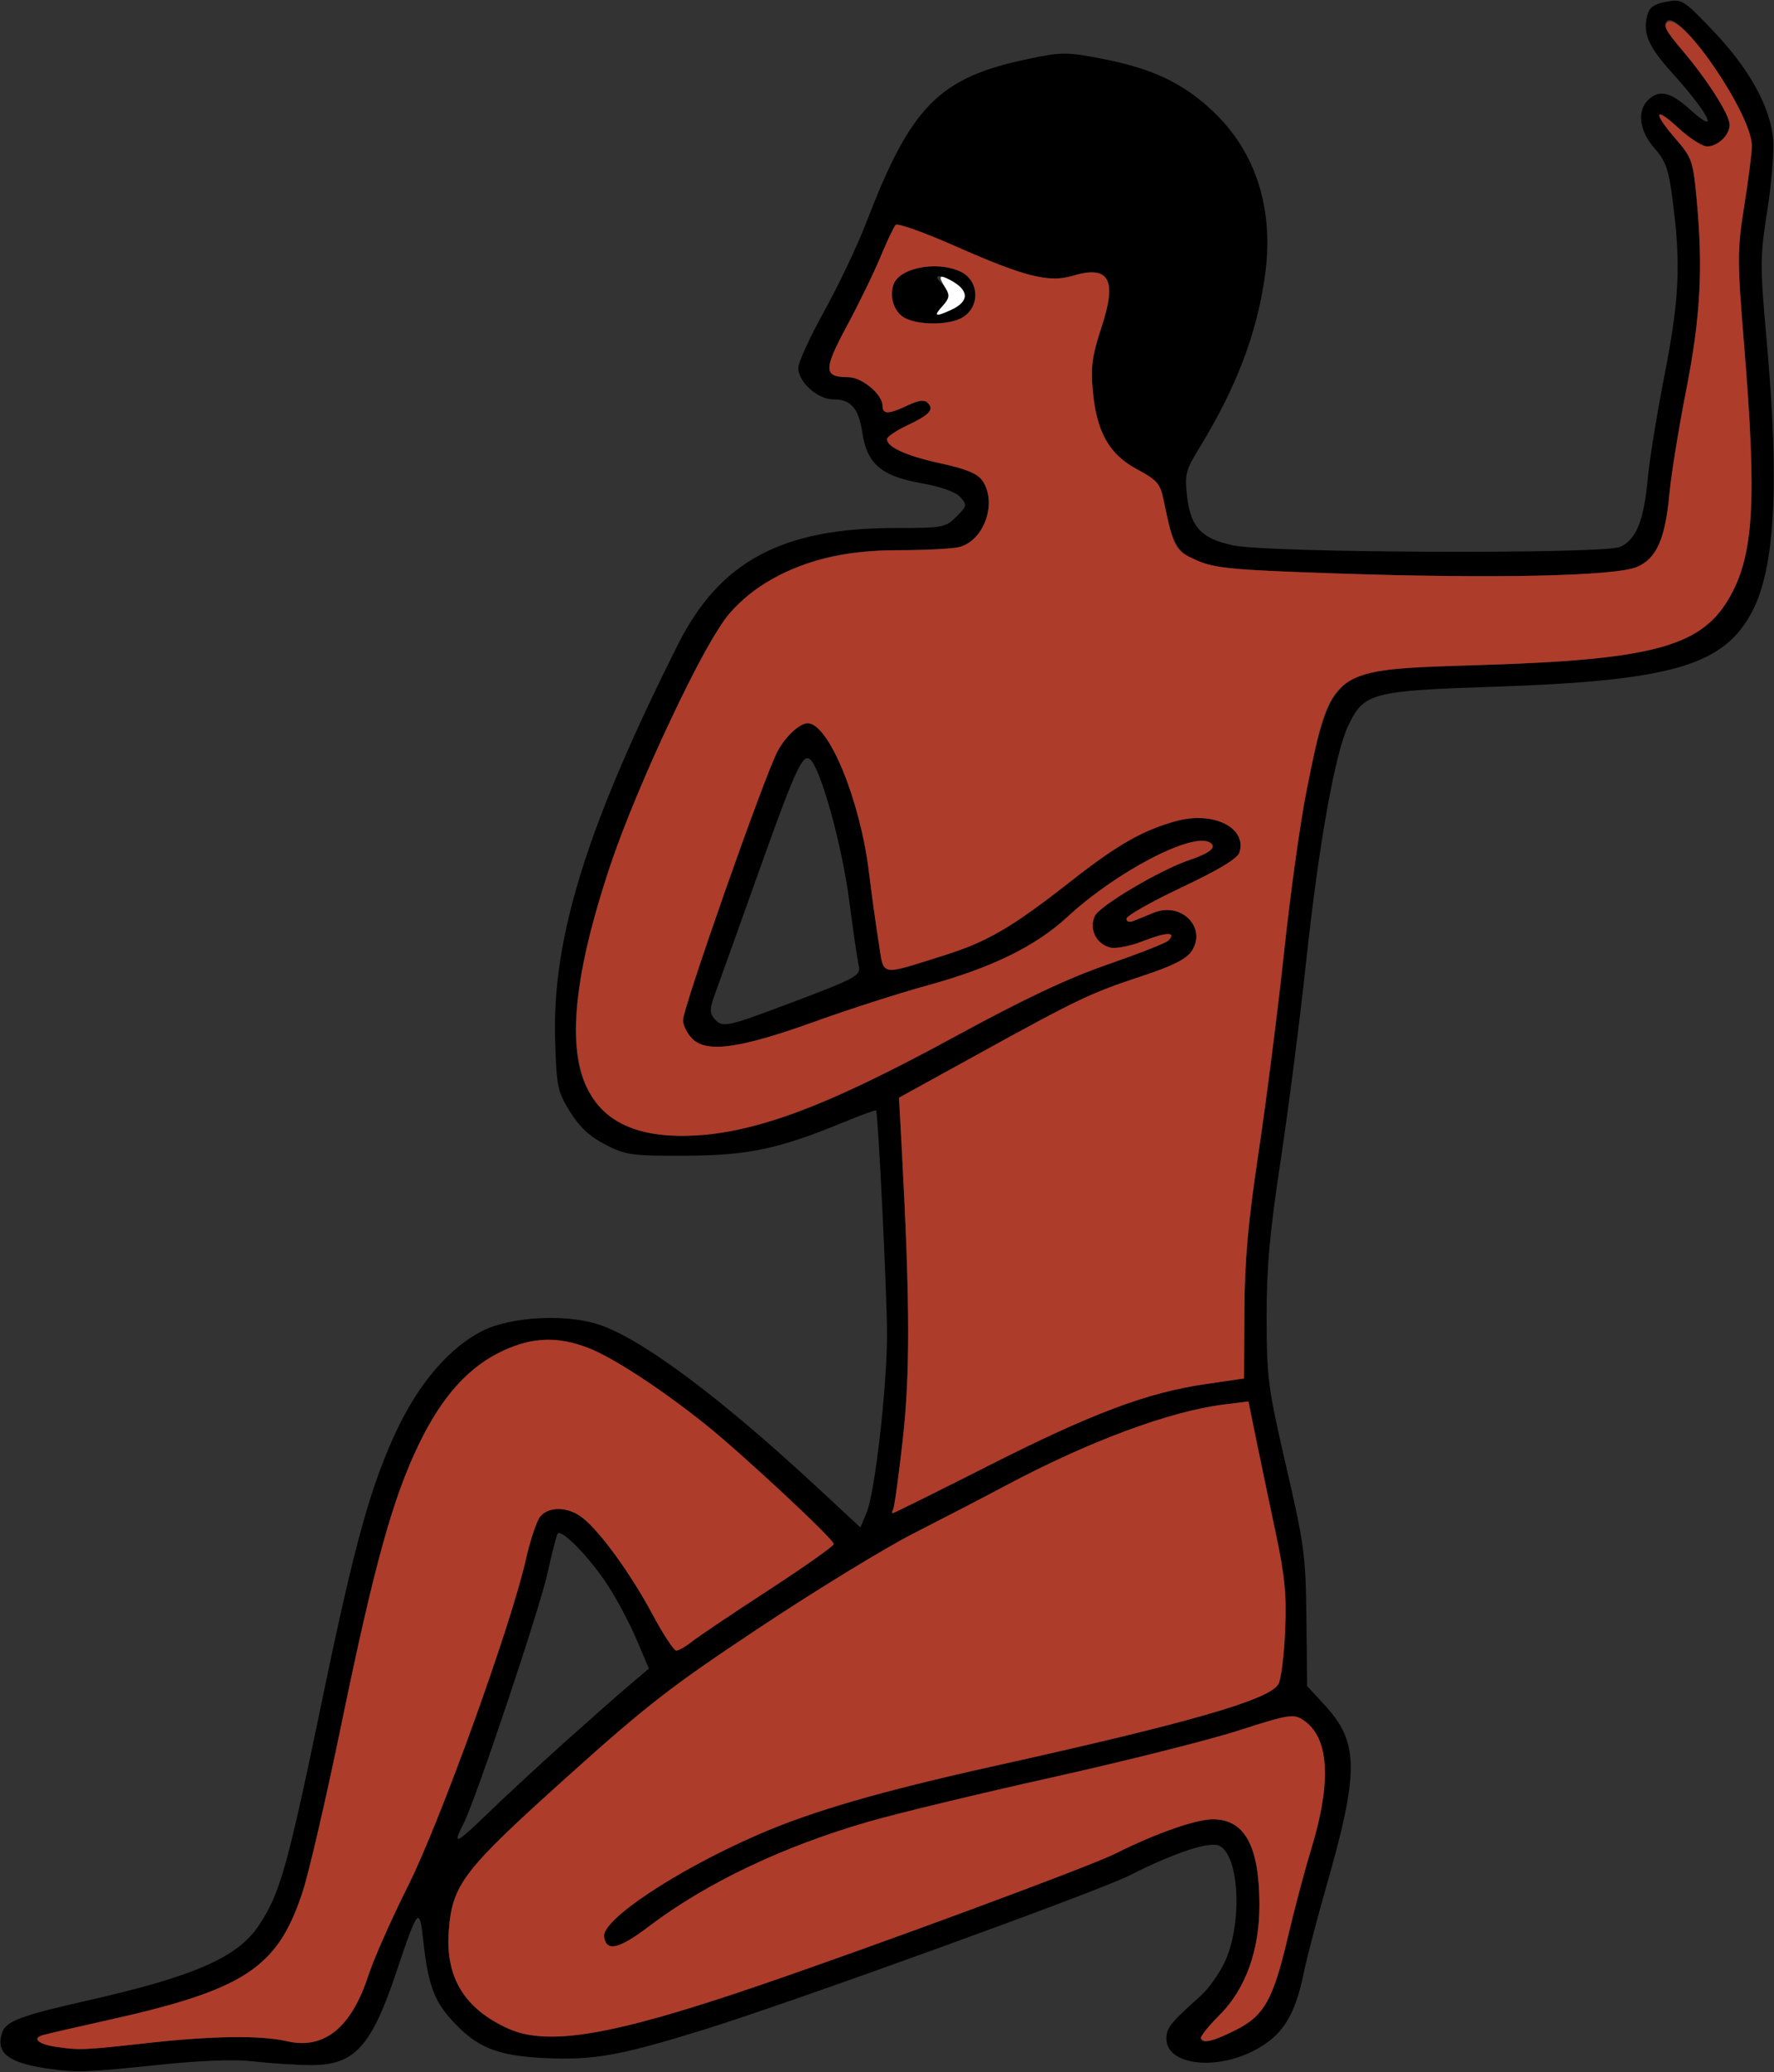 <?xml version="1.0" encoding="UTF-8" standalone="no"?>
<!DOCTYPE svg PUBLIC "-//W3C//DTD SVG 1.1//EN"
"http://www.w3.org/Graphics/SVG/1.1/DTD/svg11.dtd">
<svg width="514px" height="600px"
xmlns="http://www.w3.org/2000/svg" version="1.1">
<rect width="100%" height="100%" fill="#333333" stroke="none"/>
<g transform="translate(0000, 0000) scale(1, 1)">
<path fill="#000000" stroke="none" d="
M 14.78 599.09
C 2.53 597.42 -1.31 594.58 0.58 588.63
C 1.64 585.26 5.94 583.63 24.99 579.33
C 56.21 572.29 68.80 566.79 74.98 557.54
C 81.20 548.21 83.29 540.75 93.78 490.15
C 102.76 446.90 107.49 429.91 114.99 414.04
C 121.46 400.39 130.26 390.18 139.69 385.40
C 147.92 381.21 163.91 380.34 173.54 383.54
C 185.93 387.65 208.35 404.34 236.31 430.23
L 249.30 442.27
L 251.11 437.94
C 253.49 432.24 257.00 401.60 257.01 386.47
C 257.01 375.06 254.43 322.20 253.84 321.51
C 253.68 321.33 249.39 322.90 244.30 324.99
C 225.65 332.69 216.65 334.57 198.51 334.64
C 183.02 334.69 181.29 334.45 175.38 331.41
C 170.85 329.07 167.89 326.31 165.14 321.87
C 161.51 316.02 161.24 314.67 160.84 300.75
C 160.00 271.43 170.13 238.93 196.49 186.51
C 208.54 162.57 226.57 152.89 259.20 152.89
C 273.17 152.89 273.96 152.75 277.11 149.60
C 280.22 146.49 280.27 146.18 278.23 143.92
C 276.88 142.43 272.57 140.90 266.84 139.89
C 255.39 137.86 251.22 134.30 249.88 125.41
C 248.80 118.20 246.59 115.63 241.43 115.63
C 236.86 115.63 231.30 110.61 231.30 106.50
C 231.30 104.94 234.69 97.54 238.84 90.05
C 242.99 82.57 248.51 70.96 251.08 64.24
C 263.96 30.68 272.11 22.47 297.75 17.10
C 307.64 15.03 309.00 15.03 319.35 17.02
C 333.83 19.81 342.81 24.06 351.45 32.22
C 364.04 44.15 369.26 60.82 366.46 80.21
C 364.04 96.94 358.16 112.28 347.46 129.76
C 343.49 136.25 343.20 137.41 343.97 143.85
C 345.02 152.74 348.16 156.01 357.46 157.94
C 367.90 160.11 464.66 160.47 469.41 158.36
C 474.04 156.31 476.30 150.75 477.40 138.73
C 477.88 133.45 480.02 120.17 482.17 109.21
C 486.50 87.07 487.03 77.00 484.80 59.34
C 483.51 48.98 482.79 46.81 479.37 42.93
C 475.00 37.95 474.23 32.25 477.47 29.00
C 480.62 25.85 484.00 26.58 489.58 31.63
C 498.62 39.79 495.26 33.02 484.20 20.78
C 477.62 13.49 475.98 9.64 477.25 4.55
C 477.85 2.16 479.19 1.18 482.77 0.51
C 487.36 -0.35 487.76 -0.10 496.58 9.16
C 506.80 19.91 512.84 30.81 513.74 40.12
C 514.06 43.57 513.32 52.91 512.07 60.87
C 509.93 74.54 509.91 76.69 511.91 99.03
C 515.57 140.22 514.30 164.20 507.79 176.84
C 499.62 192.72 484.48 197.14 432.40 198.86
C 397.46 200.02 395.19 200.63 390.67 210.04
C 386.82 218.04 382.12 244.32 378.47 278.16
C 376.65 295.12 373.32 321.13 371.06 335.97
C 367.86 357.04 366.97 367.04 367.00 381.58
C 367.02 398.99 367.39 401.82 372.66 424.63
C 377.92 447.30 378.33 450.44 378.52 468.62
L 378.73 488.21
L 383.87 493.77
C 393.80 504.55 393.84 512.99 384.16 546.68
C 381.53 555.87 378.66 566.85 377.79 571.09
C 375.17 583.88 371.51 589.57 363.17 593.82
C 351.67 599.69 337.95 597.76 337.95 590.27
C 337.95 587.18 339.07 585.78 347.93 577.84
C 350.09 575.90 353.14 571.66 354.70 568.43
C 359.99 557.50 359.23 537.61 353.39 534.49
C 350.64 533.01 340.68 536.27 327.02 543.13
C 317.59 547.86 229.40 579.79 204.08 587.64
C 179.66 595.21 172.05 596.57 157.80 595.90
C 143.92 595.25 138.02 592.82 130.74 584.75
C 125.70 579.17 123.99 574.34 122.61 561.67
C 121.54 551.88 121.05 552.46 114.94 570.71
C 107.52 592.90 102.61 598.15 89.54 597.94
C 85.17 597.88 77.85 597.38 73.24 596.85
C 67.85 596.22 57.95 596.61 45.28 597.94
C 25.88 599.97 22.28 600.12 14.78 599.09
M 41.76 591.66
C 61.14 589.46 75.46 589.26 83.22 591.04
C 93.88 593.51 101.80 587.11 106.69 572.09
C 108.25 567.30 113.44 555.58 118.23 546.04
C 127.50 527.59 148.07 470.61 152.35 451.61
C 153.62 445.95 155.51 440.31 156.55 439.08
C 159.11 436.06 164.67 436.24 168.80 439.49
C 173.96 443.55 182.69 455.59 189.00 467.34
C 192.12 473.18 195.26 477.93 195.96 477.93
C 196.67 477.92 198.69 476.75 200.46 475.34
C 202.23 473.92 212.20 467.22 222.63 460.45
C 233.05 453.66 241.58 447.65 241.58 447.07
C 241.58 445.67 214.88 420.80 204.31 412.37
C 191.38 402.03 177.39 392.93 170.33 390.24
C 161.58 386.92 154.38 387.15 145.91 391.03
C 135.93 395.59 128.15 404.18 121.42 418.06
C 113.81 433.75 108.45 453.08 98.94 499.14
C 94.58 520.34 89.51 542.20 87.70 547.72
C 80.42 569.96 70.87 576.18 30.20 585.16
C 21.72 587.04 13.71 588.89 12.40 589.27
C 7.84 590.62 12.95 592.70 22.49 593.37
C 23.90 593.47 32.57 592.70 41.76 591.66
M 358.03 587.79
C 366.28 583.68 368.92 578.96 373.16 560.81
C 374.98 553.04 377.97 541.77 379.81 535.76
C 385.92 515.82 385.17 502.99 377.56 498.01
C 374.76 496.18 373.43 496.39 358.69 501.12
C 349.97 503.91 325.71 510.00 304.78 514.66
C 283.86 519.31 260.03 525.06 251.85 527.41
C 226.94 534.58 204.69 545.16 188.05 557.76
C 179.30 564.39 175.67 565.22 175.03 560.78
C 174.32 555.89 195.87 541.59 219.43 531.30
C 235.03 524.48 255.07 518.66 288.41 511.27
C 345.01 498.73 368.01 492.09 370.43 487.59
C 371.19 486.17 372.06 479.23 372.35 472.16
C 372.80 461.67 372.29 456.37 369.50 443.25
C 367.63 434.42 365.11 422.38 363.90 416.49
L 361.73 405.79
L 354.67 406.66
C 338.87 408.63 315.39 417.35 291.05 430.33
C 284.69 433.71 272.83 439.86 264.71 443.99
C 256.59 448.11 236.63 460.29 220.38 471.07
C 194.46 488.25 187.51 493.63 163.84 514.91
C 134.05 541.70 131.01 545.68 130.02 559.25
C 129.04 572.53 134.58 581.60 147.13 587.32
C 158.65 592.57 177.33 589.41 219.09 575.18
C 253.41 563.47 315.74 540.44 323.16 536.71
C 334.72 530.90 346.47 526.77 351.41 526.77
C 360.62 526.77 364.85 534.46 364.91 551.36
C 364.95 564.66 360.93 575.87 353.41 583.39
C 344.97 591.82 346.68 593.45 358.03 587.79
M 163.19 504.82
C 170.62 498.17 179.24 490.56 182.35 487.93
L 188.02 483.13
L 184.42 474.68
C 182.46 470.04 178.68 462.95 176.04 458.92
C 170.71 450.78 162.55 442.45 161.55 444.10
C 161.20 444.69 159.89 449.81 158.65 455.46
C 156.31 466.06 137.76 521.32 134.31 528.01
C 130.97 534.48 132.09 534.03 141.03 525.35
C 145.80 520.72 155.78 511.49 163.19 504.82
M 286.72 424.23
C 316.46 409.18 332.48 403.18 349.52 400.72
L 360.44 399.13
L 360.55 379.76
C 360.62 364.99 361.60 353.97 364.70 333.40
C 366.92 318.57 370.23 292.55 372.06 275.59
C 376.54 233.97 381.79 207.71 386.91 201.20
C 392.44 194.17 395.18 193.61 429.19 192.55
C 478.28 191.04 492.57 187.26 500.71 173.67
C 508.11 161.29 509.10 145.90 505.40 100.65
C 503.31 74.93 503.31 72.71 505.39 59.54
C 506.61 51.88 507.60 44.08 507.59 42.23
C 507.55 33.12 486.63 2.44 482.95 6.12
C 481.84 7.23 482.89 9.26 487.28 14.40
C 494.60 22.97 501.15 33.22 501.15 36.13
C 501.15 39.11 497.71 42.40 494.61 42.40
C 493.22 42.40 489.51 40.01 486.35 37.09
C 479.29 30.59 478.80 32.48 485.54 40.25
C 490.19 45.62 490.56 46.66 491.56 57.35
C 493.49 77.67 492.72 91.79 488.54 113.06
C 486.39 124.02 484.23 137.32 483.74 142.61
C 482.50 156.05 480.02 161.70 474.29 164.16
C 468.07 166.82 432.80 167.58 387.43 166.05
C 340.63 164.47 341.28 164.75 337.09 144.54
C 336.17 140.07 335.17 138.94 329.38 135.84
C 321.30 131.51 317.68 125.01 316.60 112.91
C 315.99 106.20 316.47 102.87 319.18 94.64
C 323.72 80.88 321.34 76.70 310.80 79.86
C 303.90 81.92 296.80 80.13 276.70 71.23
C 267.79 67.30 260.06 64.55 259.52 65.11
C 258.97 65.69 256.96 69.92 255.05 74.52
C 253.14 79.12 248.76 88.11 245.31 94.51
C 238.55 107.10 238.60 109.21 245.76 109.21
C 249.73 109.21 255.71 114.19 255.71 117.49
C 255.71 120.04 257.44 120.00 262.99 117.38
C 266.10 115.90 267.83 115.67 268.78 116.62
C 270.75 118.59 269.35 120.12 262.80 123.20
C 259.61 124.70 257.00 126.49 257.00 127.17
C 257.00 129.48 262.72 132.04 272.73 134.21
C 279.86 135.75 283.23 137.14 284.61 139.13
C 289.15 145.61 284.99 156.99 277.53 158.48
C 275.25 158.94 267.51 159.31 260.33 159.31
C 245.23 159.31 235.44 161.50 224.58 167.28
C 212.33 173.81 207.46 180.45 194.15 208.81
C 170.28 259.67 161.50 298.10 169.94 314.81
C 176.42 327.64 191.13 331.63 214.33 326.88
C 229.76 323.72 246.99 316.32 277.03 299.95
C 296.77 289.21 309.36 283.26 320.97 279.25
C 329.91 276.14 337.79 273.06 338.47 272.38
C 341.05 269.79 338.04 269.81 331.45 272.40
C 327.65 273.91 323.32 274.78 321.69 274.37
C 317.61 273.34 315.48 269.01 317.19 265.26
C 318.53 262.30 336.08 251.90 344.51 249.06
C 350.66 246.99 352.69 245.28 350.56 243.96
C 345.55 240.86 323.54 252.33 309.36 265.41
C 300.03 274.02 287.39 280.21 268.56 285.37
C 260.44 287.59 245.69 292.33 235.80 295.90
C 214.45 303.58 204.75 304.93 200.60 300.78
C 199.11 299.29 197.89 296.88 197.89 295.41
C 197.89 291.82 221.14 225.65 225.17 217.77
C 227.39 213.42 231.63 209.42 234.02 209.42
C 240.08 209.42 249.20 231.57 251.76 252.46
C 252.54 258.82 253.80 267.97 254.58 272.80
C 256.19 282.91 254.52 282.58 273.40 276.67
C 286.02 272.72 293.21 268.54 310.16 255.24
C 323.77 244.56 331.14 240.36 340.91 237.70
C 351.59 234.81 361.37 239.70 359.12 246.82
C 358.55 248.60 353.21 251.83 342.34 256.96
C 333.56 261.11 326.39 265.18 326.39 266.00
C 326.39 266.94 327.24 267.16 328.64 266.57
C 329.87 266.06 332.46 265.01 334.37 264.24
C 342.34 261.07 349.73 268.60 345.29 275.37
C 343.75 277.71 339.84 279.66 330.62 282.71
C 315.85 287.59 312.38 289.25 282.84 305.52
L 260.48 317.83
L 261.32 333.33
C 263.66 377.16 263.72 397.66 261.57 416.84
C 260.39 427.39 259.13 436.50 258.77 437.07
C 258.43 437.64 258.39 438.12 258.70 438.12
C 259.02 438.12 271.62 431.86 286.72 424.23
M 225.83 291.61
C 248.38 283.17 249.55 282.57 248.80 279.53
C 248.44 278.07 247.22 269.70 246.08 260.94
C 243.98 244.74 237.80 222.44 234.71 219.87
C 232.51 218.04 230.37 222.81 218.45 256.32
C 213.41 270.45 208.39 284.47 207.28 287.46
C 205.65 291.85 205.57 293.28 206.87 294.85
C 209.16 297.60 210.38 297.39 225.83 291.61"/>
<path fill="#000000" stroke="none" d="
M 262.44 92.21
C 259.22 90.67 257.62 86.35 258.84 82.51
C 260.39 77.61 271.21 75.42 278.18 78.59
C 284.09 81.29 284.06 89.60 278.11 92.31
C 274.10 94.14 266.33 94.09 262.44 92.21
M 275.50 89.76
C 280.99 87.26 280.88 84.03 275.20 81.03
C 271.64 79.16 270.25 79.90 273.04 82.20
C 275.54 84.28 275.50 85.95 272.87 88.87
C 270.40 91.59 271.03 91.80 275.50 89.76"/>
<path fill="#ae3c2a" stroke="none" d="
M 16.06 592.64
C 11.19 591.94 9.29 590.20 12.40 589.27
C 13.71 588.89 21.72 587.04 30.20 585.16
C 70.87 576.18 80.42 569.96 87.70 547.72
C 89.51 542.20 94.58 520.34 98.94 499.14
C 108.45 453.08 113.81 433.75 121.42 418.06
C 128.15 404.18 135.93 395.59 145.91 391.03
C 154.38 387.15 161.58 386.92 170.33 390.24
C 177.39 392.93 191.38 402.03 204.31 412.37
C 214.88 420.80 241.58 445.67 241.58 447.07
C 241.58 447.65 233.05 453.66 222.63 460.45
C 212.20 467.22 202.23 473.92 200.46 475.34
C 198.69 476.75 196.67 477.92 195.96 477.93
C 195.26 477.93 192.12 473.18 189.00 467.34
C 182.69 455.59 173.96 443.55 168.80 439.49
C 164.67 436.24 159.11 436.06 156.55 439.08
C 155.51 440.31 153.62 445.95 152.35 451.61
C 148.07 470.61 127.50 527.59 118.23 546.04
C 113.44 555.58 108.25 567.30 106.69 572.09
C 101.80 587.11 93.88 593.51 83.22 591.04
C 75.46 589.26 61.14 589.46 41.76 591.66
C 24.90 593.56 23.05 593.64 16.06 592.64"/>
<path fill="#ae3c2a" stroke="none" d="
M 347.94 590.29
C 347.55 589.89 350.01 586.78 353.41 583.39
C 360.93 575.87 364.95 564.66 364.91 551.36
C 364.85 534.46 360.62 526.77 351.41 526.77
C 346.47 526.77 334.72 530.90 323.16 536.71
C 315.74 540.44 253.41 563.47 219.09 575.18
C 177.33 589.41 158.65 592.57 147.13 587.32
C 134.58 581.60 129.04 572.53 130.02 559.25
C 131.01 545.68 134.05 541.70 163.84 514.91
C 187.51 493.63 194.46 488.25 220.38 471.07
C 236.63 460.29 256.59 448.11 264.71 443.99
C 272.83 439.86 284.69 433.71 291.05 430.33
C 315.39 417.35 338.87 408.63 354.67 406.66
L 361.73 405.79
L 363.90 416.49
C 365.11 422.38 367.63 434.42 369.50 443.25
C 372.29 456.37 372.80 461.67 372.35 472.16
C 372.06 479.23 371.19 486.17 370.43 487.59
C 368.01 492.09 345.01 498.73 288.41 511.27
C 255.07 518.66 235.03 524.48 219.43 531.30
C 195.87 541.59 174.32 555.89 175.03 560.78
C 175.67 565.22 179.30 564.39 188.05 557.76
C 204.69 545.16 226.94 534.58 251.85 527.41
C 260.03 525.06 283.86 519.31 304.78 514.66
C 325.71 510.00 349.97 503.91 358.69 501.12
C 373.43 496.39 374.76 496.18 377.56 498.01
C 385.17 502.99 385.92 515.82 379.81 535.76
C 377.97 541.77 374.98 553.04 373.16 560.81
C 368.92 578.96 366.28 583.68 358.03 587.79
C 351.52 591.04 349.25 591.60 347.94 590.29"/>
<path fill="#ae3c2a" stroke="none" d="
M 258.77 437.07
C 259.13 436.50 260.39 427.39 261.57 416.84
C 263.72 397.66 263.66 377.16 261.32 333.33
L 260.48 317.83
L 282.84 305.52
C 312.38 289.25 315.85 287.59 330.62 282.71
C 339.84 279.66 343.75 277.71 345.29 275.37
C 349.73 268.60 342.34 261.07 334.37 264.24
C 332.46 265.01 329.87 266.06 328.64 266.57
C 327.24 267.16 326.39 266.94 326.39 266.00
C 326.39 265.18 333.56 261.11 342.34 256.96
C 353.21 251.83 358.55 248.60 359.12 246.82
C 361.37 239.70 351.59 234.81 340.91 237.70
C 331.14 240.36 323.77 244.56 310.16 255.24
C 293.21 268.54 286.02 272.72 273.40 276.67
C 254.52 282.58 256.19 282.91 254.58 272.80
C 253.80 267.97 252.54 258.82 251.76 252.46
C 249.20 231.57 240.08 209.42 234.02 209.42
C 231.63 209.42 227.39 213.42 225.17 217.77
C 221.14 225.65 197.89 291.82 197.89 295.41
C 197.89 296.88 199.11 299.29 200.60 300.78
C 204.75 304.93 214.45 303.58 235.80 295.90
C 245.69 292.33 260.44 287.59 268.56 285.37
C 287.39 280.21 300.03 274.02 309.36 265.41
C 323.54 252.33 345.55 240.86 350.56 243.96
C 352.69 245.28 350.66 246.99 344.51 249.06
C 336.08 251.90 318.53 262.30 317.19 265.26
C 315.48 269.01 317.61 273.34 321.69 274.37
C 323.32 274.78 327.65 273.91 331.45 272.40
C 338.04 269.81 341.05 269.79 338.47 272.38
C 337.79 273.06 329.91 276.14 320.97 279.25
C 309.36 283.26 296.77 289.21 277.03 299.95
C 238.26 321.07 216.73 328.92 197.62 328.90
C 165.30 328.87 158.83 304.78 176.67 250.99
C 184.50 227.41 204.46 185.28 211.51 177.43
C 222.29 165.44 238.80 159.31 260.33 159.31
C 267.51 159.31 275.25 158.94 277.53 158.48
C 284.99 156.99 289.15 145.61 284.61 139.13
C 283.23 137.14 279.86 135.75 272.73 134.21
C 262.72 132.04 257.00 129.48 257.00 127.17
C 257.00 126.49 259.61 124.70 262.80 123.20
C 269.35 120.12 270.75 118.59 268.78 116.62
C 267.83 115.67 266.10 115.90 262.99 117.38
C 257.44 120.00 255.71 120.04 255.71 117.49
C 255.71 114.19 249.73 109.21 245.76 109.21
C 238.60 109.21 238.55 107.10 245.31 94.51
C 248.76 88.11 253.14 79.12 255.05 74.52
C 256.96 69.92 258.97 65.69 259.52 65.11
C 260.06 64.55 267.79 67.30 276.70 71.23
C 296.80 80.13 303.90 81.92 310.80 79.86
C 321.34 76.70 323.72 80.88 319.18 94.64
C 316.47 102.87 315.99 106.20 316.60 112.91
C 317.68 125.01 321.30 131.51 329.38 135.84
C 335.17 138.94 336.17 140.07 337.09 144.54
C 340.06 158.83 340.36 159.38 346.72 162.21
C 352.05 164.57 356.64 165.01 387.43 166.05
C 432.80 167.58 468.07 166.82 474.29 164.16
C 480.02 161.70 482.50 156.05 483.74 142.61
C 484.23 137.32 486.39 124.02 488.54 113.06
C 492.72 91.79 493.49 77.67 491.56 57.35
C 490.56 46.66 490.19 45.62 485.54 40.25
C 478.80 32.48 479.29 30.59 486.35 37.09
C 489.51 40.01 493.22 42.40 494.61 42.40
C 497.71 42.40 501.15 39.11 501.15 36.13
C 501.15 33.22 494.60 22.96 487.25 14.35
C 482.63 8.96 481.77 7.28 483.20 6.40
C 487.54 3.71 507.55 33.12 507.59 42.23
C 507.60 44.08 506.61 51.88 505.39 59.54
C 503.31 72.71 503.31 74.93 505.40 100.65
C 509.10 145.90 508.11 161.29 500.71 173.67
C 492.57 187.26 478.28 191.04 429.19 192.55
C 384.77 193.93 385.78 193.19 378.50 229.34
C 376.79 237.82 373.88 258.63 372.06 275.59
C 370.23 292.55 366.92 318.57 364.70 333.40
C 361.60 353.97 360.62 364.99 360.55 379.76
L 360.44 399.13
L 349.52 400.72
C 332.48 403.18 316.46 409.18 286.72 424.23
C 271.62 431.86 259.02 438.12 258.70 438.12
C 258.39 438.12 258.43 437.64 258.77 437.07
M 278.11 92.31
C 284.06 89.60 284.09 81.29 278.18 78.59
C 271.21 75.42 260.39 77.61 258.84 82.51
C 257.62 86.35 259.22 90.67 262.44 92.21
C 266.33 94.09 274.10 94.14 278.11 92.31"/>
<path fill="#fefefe" stroke="none" d="
M 273.13 88.57
C 275.09 86.40 275.25 85.50 273.97 83.46
C 271.74 79.89 272.03 79.36 275.31 81.08
C 280.88 84.03 280.95 87.28 275.50 89.76
C 270.93 91.85 270.40 91.58 273.13 88.57"/>
</g>
</svg>
